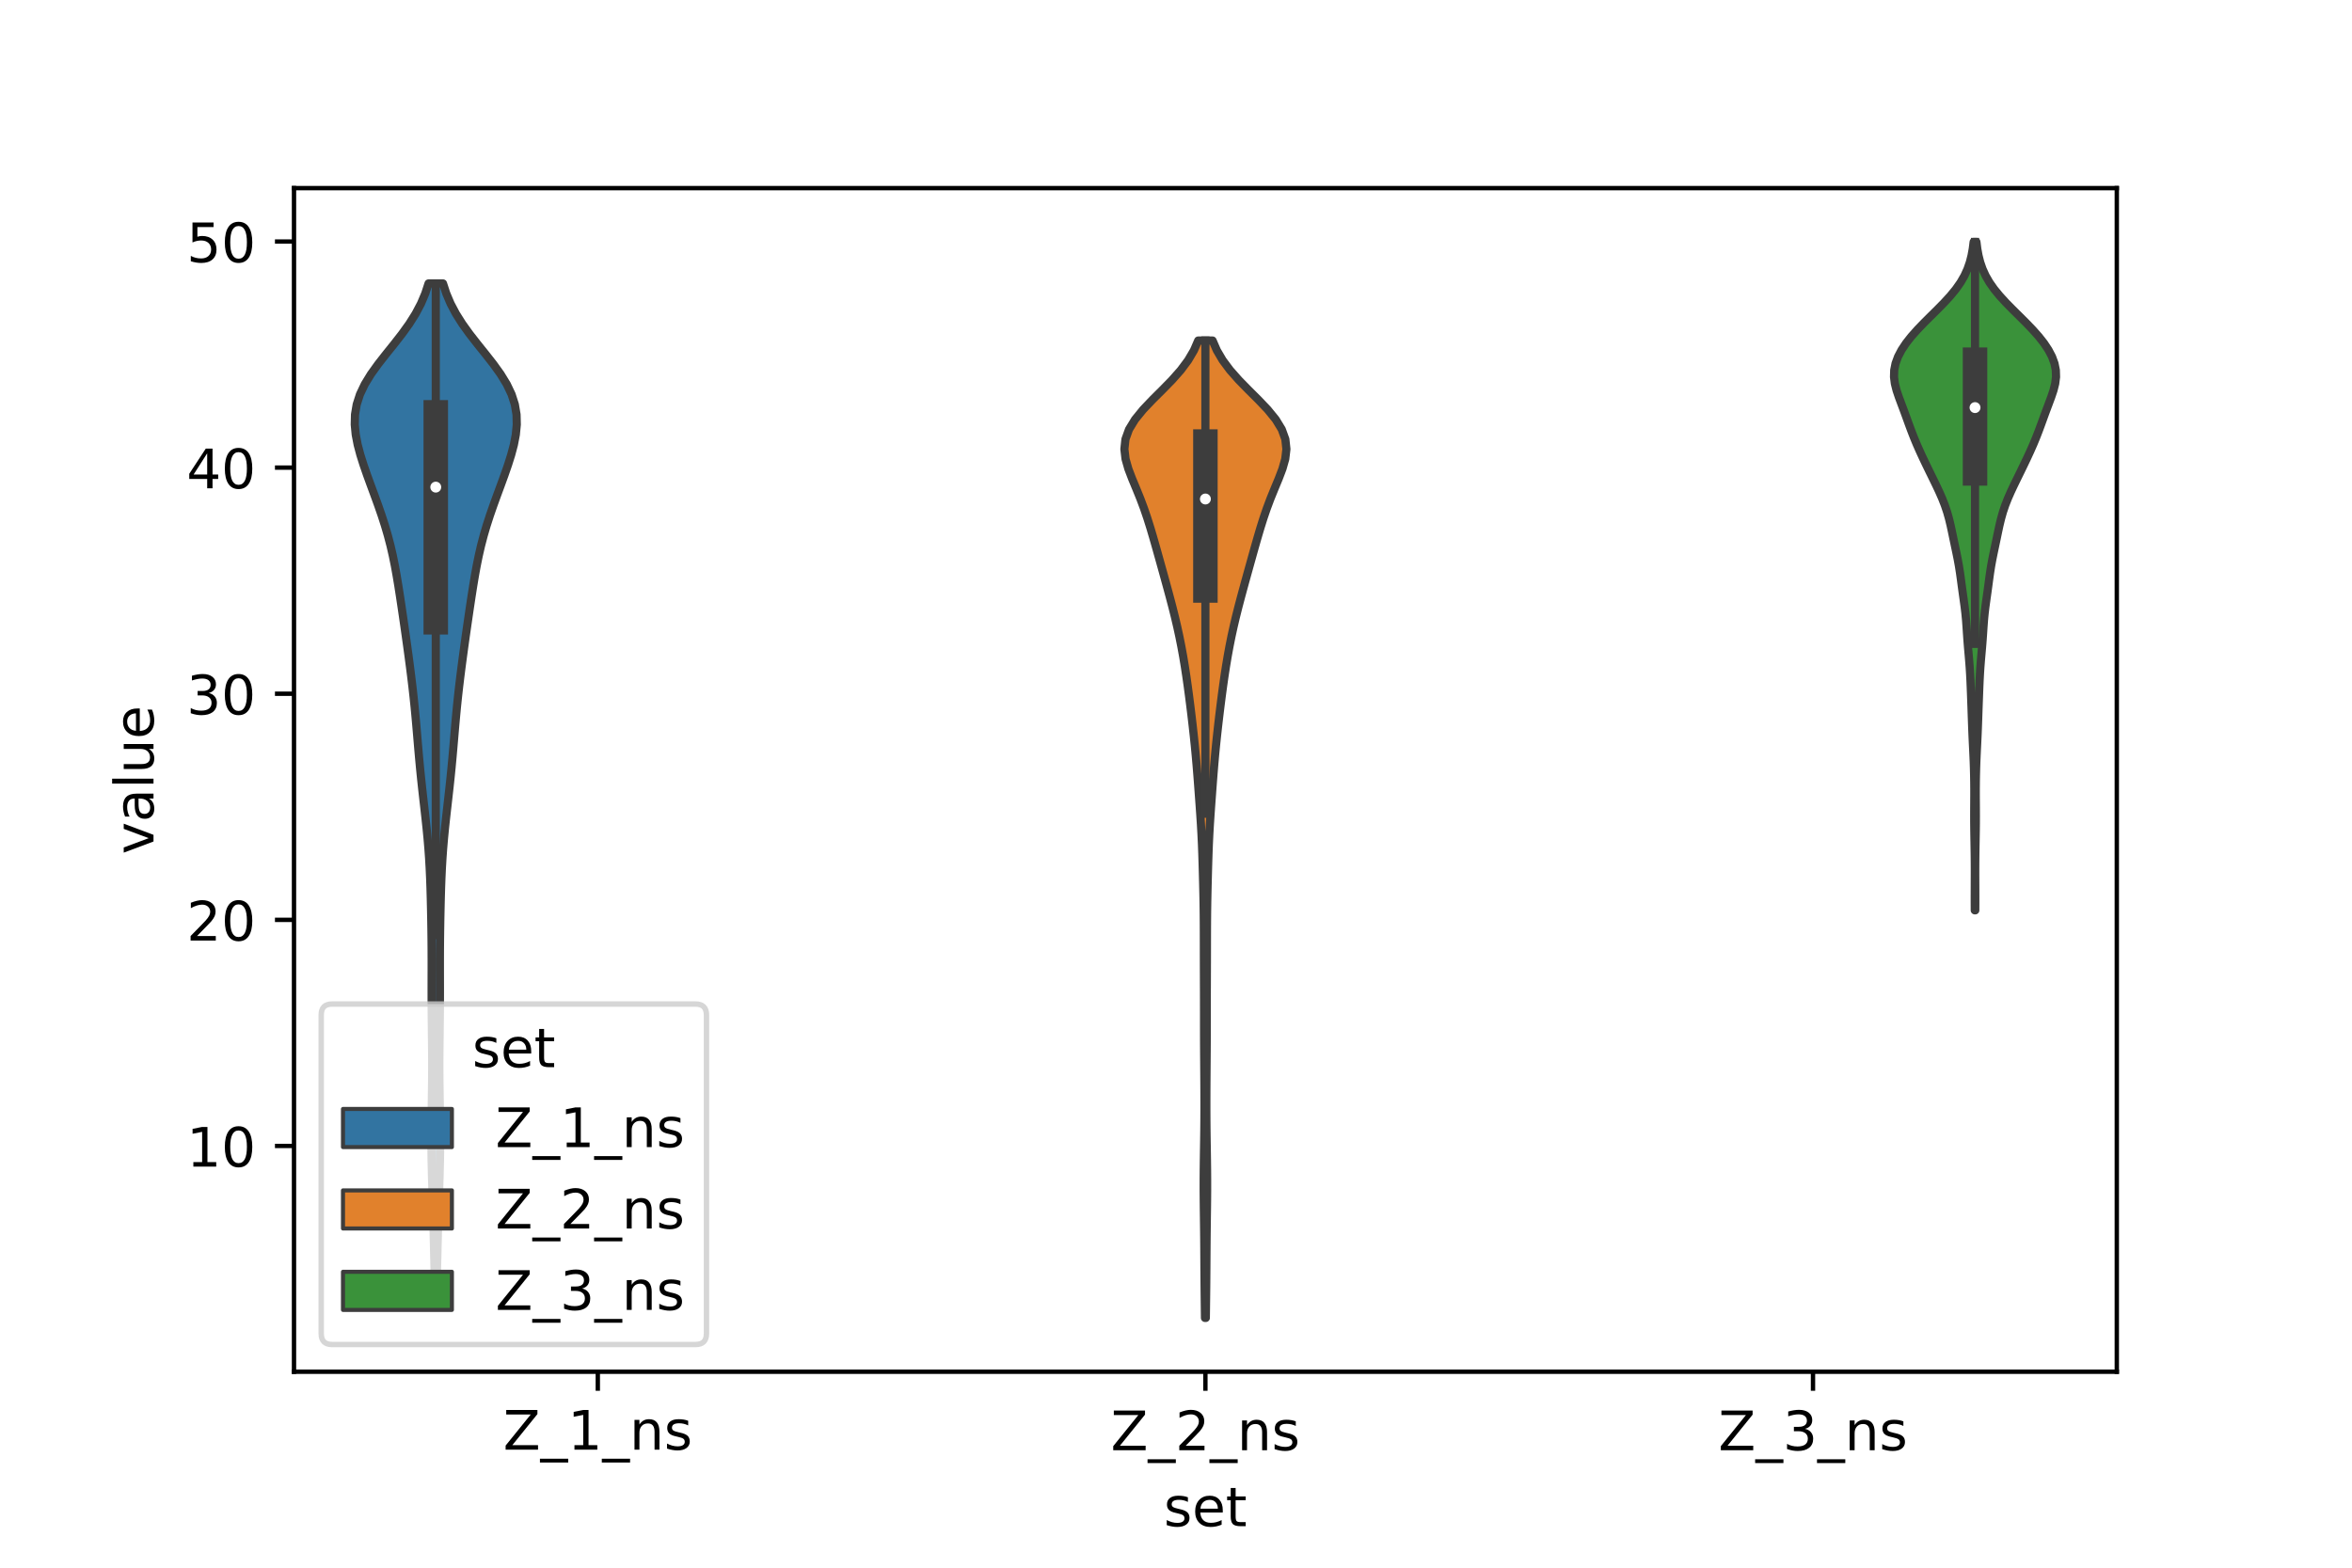 <?xml version="1.0" encoding="utf-8" standalone="no"?>
<!DOCTYPE svg PUBLIC "-//W3C//DTD SVG 1.1//EN"
  "http://www.w3.org/Graphics/SVG/1.1/DTD/svg11.dtd">
<!-- Created with matplotlib (https://matplotlib.org/) -->
<svg height="288pt" version="1.1" viewBox="0 0 432 288" width="432pt" xmlns="http://www.w3.org/2000/svg" xmlns:xlink="http://www.w3.org/1999/xlink">
 <defs>
  <style type="text/css">*{stroke-linecap:butt;stroke-linejoin:round;}</style>
 </defs>
 <g id="figure_1">
  <g id="patch_1">
   <path d="M 0 288 
L 432 288 
L 432 0 
L 0 0 
z
" style="fill:#ffffff;"/>
  </g>
  <g id="axes_1">
   <g id="patch_2">
    <path d="M 54 252 
L 388.8 252 
L 388.8 34.56 
L 54 34.56 
z
" style="fill:#ffffff;"/>
   </g>
   <g id="PolyCollection_1">
    <defs>
     <path d="M 80.213 -52.539 
L 79.867 -52.539 
L 79.822 -54.391 
L 79.776 -56.244 
L 79.731 -58.096 
L 79.687 -59.948 
L 79.641 -61.801 
L 79.593 -63.653 
L 79.541 -65.506 
L 79.484 -67.358 
L 79.425 -69.211 
L 79.368 -71.063 
L 79.316 -72.915 
L 79.274 -74.768 
L 79.247 -76.62 
L 79.236 -78.473 
L 79.24 -80.325 
L 79.257 -82.178 
L 79.284 -84.03 
L 79.315 -85.882 
L 79.344 -87.735 
L 79.366 -89.587 
L 79.377 -91.44 
L 79.377 -93.292 
L 79.365 -95.145 
L 79.346 -96.997 
L 79.323 -98.85 
L 79.302 -100.702 
L 79.286 -102.554 
L 79.277 -104.407 
L 79.275 -106.259 
L 79.278 -108.112 
L 79.282 -109.964 
L 79.282 -111.817 
L 79.275 -113.669 
L 79.26 -115.521 
L 79.236 -117.374 
L 79.206 -119.226 
L 79.168 -121.079 
L 79.125 -122.931 
L 79.072 -124.784 
L 79.006 -126.636 
L 78.922 -128.489 
L 78.815 -130.341 
L 78.683 -132.193 
L 78.526 -134.046 
L 78.346 -135.898 
L 78.148 -137.751 
L 77.94 -139.603 
L 77.73 -141.456 
L 77.523 -143.308 
L 77.326 -145.16 
L 77.141 -147.013 
L 76.969 -148.865 
L 76.807 -150.718 
L 76.65 -152.57 
L 76.493 -154.423 
L 76.329 -156.275 
L 76.153 -158.127 
L 75.962 -159.98 
L 75.755 -161.832 
L 75.532 -163.685 
L 75.298 -165.537 
L 75.053 -167.39 
L 74.801 -169.242 
L 74.543 -171.095 
L 74.279 -172.947 
L 74.011 -174.799 
L 73.738 -176.652 
L 73.459 -178.504 
L 73.169 -180.357 
L 72.861 -182.209 
L 72.526 -184.062 
L 72.15 -185.914 
L 71.724 -187.766 
L 71.239 -189.619 
L 70.695 -191.471 
L 70.096 -193.324 
L 69.452 -195.176 
L 68.779 -197.029 
L 68.094 -198.881 
L 67.419 -200.734 
L 66.775 -202.586 
L 66.19 -204.438 
L 65.697 -206.291 
L 65.339 -208.143 
L 65.16 -209.996 
L 65.207 -211.848 
L 65.519 -213.701 
L 66.116 -215.553 
L 66.997 -217.405 
L 68.13 -219.258 
L 69.46 -221.11 
L 70.912 -222.963 
L 72.401 -224.815 
L 73.846 -226.668 
L 75.176 -228.52 
L 76.343 -230.373 
L 77.322 -232.225 
L 78.107 -234.077 
L 78.712 -235.93 
L 81.368 -235.93 
L 81.368 -235.93 
L 81.973 -234.077 
L 82.758 -232.225 
L 83.737 -230.373 
L 84.904 -228.52 
L 86.234 -226.668 
L 87.679 -224.815 
L 89.168 -222.963 
L 90.62 -221.11 
L 91.95 -219.258 
L 93.083 -217.405 
L 93.964 -215.553 
L 94.561 -213.701 
L 94.873 -211.848 
L 94.92 -209.996 
L 94.741 -208.143 
L 94.383 -206.291 
L 93.89 -204.438 
L 93.305 -202.586 
L 92.661 -200.734 
L 91.986 -198.881 
L 91.301 -197.029 
L 90.628 -195.176 
L 89.984 -193.324 
L 89.385 -191.471 
L 88.841 -189.619 
L 88.356 -187.766 
L 87.93 -185.914 
L 87.554 -184.062 
L 87.219 -182.209 
L 86.911 -180.357 
L 86.621 -178.504 
L 86.342 -176.652 
L 86.069 -174.799 
L 85.801 -172.947 
L 85.537 -171.095 
L 85.279 -169.242 
L 85.027 -167.39 
L 84.782 -165.537 
L 84.548 -163.685 
L 84.325 -161.832 
L 84.118 -159.98 
L 83.927 -158.127 
L 83.751 -156.275 
L 83.587 -154.423 
L 83.43 -152.57 
L 83.273 -150.718 
L 83.111 -148.865 
L 82.939 -147.013 
L 82.754 -145.16 
L 82.557 -143.308 
L 82.35 -141.456 
L 82.14 -139.603 
L 81.932 -137.751 
L 81.734 -135.898 
L 81.554 -134.046 
L 81.397 -132.193 
L 81.265 -130.341 
L 81.158 -128.489 
L 81.074 -126.636 
L 81.008 -124.784 
L 80.955 -122.931 
L 80.912 -121.079 
L 80.874 -119.226 
L 80.844 -117.374 
L 80.82 -115.521 
L 80.805 -113.669 
L 80.798 -111.817 
L 80.798 -109.964 
L 80.802 -108.112 
L 80.805 -106.259 
L 80.803 -104.407 
L 80.794 -102.554 
L 80.778 -100.702 
L 80.757 -98.85 
L 80.734 -96.997 
L 80.715 -95.145 
L 80.703 -93.292 
L 80.703 -91.44 
L 80.714 -89.587 
L 80.736 -87.735 
L 80.765 -85.882 
L 80.796 -84.03 
L 80.823 -82.178 
L 80.84 -80.325 
L 80.844 -78.473 
L 80.833 -76.62 
L 80.806 -74.768 
L 80.764 -72.915 
L 80.712 -71.063 
L 80.655 -69.211 
L 80.596 -67.358 
L 80.539 -65.506 
L 80.487 -63.653 
L 80.439 -61.801 
L 80.393 -59.948 
L 80.349 -58.096 
L 80.304 -56.244 
L 80.258 -54.391 
L 80.213 -52.539 
z
" id="m8965fffc19" style="stroke:#3d3d3d;stroke-width:1.5;"/>
    </defs>
    <g clip-path="url(#p463684af0b)">
     <use style="fill:#3274a1;stroke:#3d3d3d;stroke-width:1.5;" x="0" xlink:href="#m8965fffc19" y="288"/>
    </g>
   </g>
   <g id="PolyCollection_2">
    <defs>
     <path d="M 221.478 -45.884 
L 221.322 -45.884 
L 221.299 -47.697 
L 221.276 -49.511 
L 221.255 -51.325 
L 221.237 -53.139 
L 221.223 -54.952 
L 221.211 -56.766 
L 221.199 -58.58 
L 221.184 -60.393 
L 221.164 -62.207 
L 221.14 -64.021 
L 221.115 -65.835 
L 221.094 -67.648 
L 221.081 -69.462 
L 221.082 -71.276 
L 221.094 -73.089 
L 221.117 -74.903 
L 221.145 -76.717 
L 221.174 -78.531 
L 221.199 -80.344 
L 221.216 -82.158 
L 221.224 -83.972 
L 221.224 -85.786 
L 221.219 -87.599 
L 221.208 -89.413 
L 221.195 -91.227 
L 221.181 -93.04 
L 221.168 -94.854 
L 221.158 -96.668 
L 221.153 -98.482 
L 221.15 -100.295 
L 221.15 -102.109 
L 221.148 -103.923 
L 221.144 -105.737 
L 221.137 -107.55 
L 221.13 -109.364 
L 221.124 -111.178 
L 221.12 -112.991 
L 221.118 -114.805 
L 221.114 -116.619 
L 221.106 -118.433 
L 221.091 -120.246 
L 221.065 -122.06 
L 221.03 -123.874 
L 220.988 -125.687 
L 220.942 -127.501 
L 220.892 -129.315 
L 220.835 -131.129 
L 220.767 -132.942 
L 220.681 -134.756 
L 220.578 -136.57 
L 220.459 -138.384 
L 220.332 -140.197 
L 220.2 -142.011 
L 220.067 -143.825 
L 219.929 -145.638 
L 219.783 -147.452 
L 219.623 -149.266 
L 219.449 -151.08 
L 219.26 -152.893 
L 219.06 -154.707 
L 218.849 -156.521 
L 218.628 -158.334 
L 218.397 -160.148 
L 218.154 -161.962 
L 217.896 -163.776 
L 217.618 -165.589 
L 217.316 -167.403 
L 216.985 -169.217 
L 216.623 -171.031 
L 216.228 -172.844 
L 215.801 -174.658 
L 215.346 -176.472 
L 214.869 -178.285 
L 214.377 -180.099 
L 213.878 -181.913 
L 213.374 -183.727 
L 212.869 -185.54 
L 212.36 -187.354 
L 211.842 -189.168 
L 211.306 -190.982 
L 210.736 -192.795 
L 210.116 -194.609 
L 209.435 -196.423 
L 208.697 -198.236 
L 207.942 -200.05 
L 207.25 -201.864 
L 206.733 -203.678 
L 206.52 -205.491 
L 206.714 -207.305 
L 207.37 -209.119 
L 208.475 -210.932 
L 209.952 -212.746 
L 211.676 -214.56 
L 213.498 -216.374 
L 215.271 -218.187 
L 216.874 -220.001 
L 218.227 -221.815 
L 219.294 -223.629 
L 220.081 -225.442 
L 222.719 -225.442 
L 222.719 -225.442 
L 223.506 -223.629 
L 224.573 -221.815 
L 225.926 -220.001 
L 227.529 -218.187 
L 229.302 -216.374 
L 231.124 -214.56 
L 232.848 -212.746 
L 234.325 -210.932 
L 235.43 -209.119 
L 236.086 -207.305 
L 236.28 -205.491 
L 236.067 -203.678 
L 235.55 -201.864 
L 234.858 -200.05 
L 234.103 -198.236 
L 233.365 -196.423 
L 232.684 -194.609 
L 232.064 -192.795 
L 231.494 -190.982 
L 230.958 -189.168 
L 230.44 -187.354 
L 229.931 -185.54 
L 229.426 -183.727 
L 228.922 -181.913 
L 228.423 -180.099 
L 227.931 -178.285 
L 227.454 -176.472 
L 226.999 -174.658 
L 226.572 -172.844 
L 226.177 -171.031 
L 225.815 -169.217 
L 225.484 -167.403 
L 225.182 -165.589 
L 224.904 -163.776 
L 224.646 -161.962 
L 224.403 -160.148 
L 224.172 -158.334 
L 223.951 -156.521 
L 223.74 -154.707 
L 223.54 -152.893 
L 223.351 -151.08 
L 223.177 -149.266 
L 223.017 -147.452 
L 222.871 -145.638 
L 222.733 -143.825 
L 222.6 -142.011 
L 222.468 -140.197 
L 222.341 -138.384 
L 222.222 -136.57 
L 222.119 -134.756 
L 222.033 -132.942 
L 221.965 -131.129 
L 221.908 -129.315 
L 221.858 -127.501 
L 221.812 -125.687 
L 221.77 -123.874 
L 221.735 -122.06 
L 221.709 -120.246 
L 221.694 -118.433 
L 221.686 -116.619 
L 221.682 -114.805 
L 221.68 -112.991 
L 221.676 -111.178 
L 221.67 -109.364 
L 221.663 -107.55 
L 221.656 -105.737 
L 221.652 -103.923 
L 221.65 -102.109 
L 221.65 -100.295 
L 221.647 -98.482 
L 221.642 -96.668 
L 221.632 -94.854 
L 221.619 -93.04 
L 221.605 -91.227 
L 221.592 -89.413 
L 221.581 -87.599 
L 221.576 -85.786 
L 221.576 -83.972 
L 221.584 -82.158 
L 221.601 -80.344 
L 221.626 -78.531 
L 221.655 -76.717 
L 221.683 -74.903 
L 221.706 -73.089 
L 221.718 -71.276 
L 221.719 -69.462 
L 221.706 -67.648 
L 221.685 -65.835 
L 221.66 -64.021 
L 221.636 -62.207 
L 221.616 -60.393 
L 221.601 -58.58 
L 221.589 -56.766 
L 221.577 -54.952 
L 221.563 -53.139 
L 221.545 -51.325 
L 221.524 -49.511 
L 221.501 -47.697 
L 221.478 -45.884 
z
" id="me2b3b80995" style="stroke:#3d3d3d;stroke-width:1.5;"/>
    </defs>
    <g clip-path="url(#p463684af0b)">
     <use style="fill:#e1812c;stroke:#3d3d3d;stroke-width:1.5;" x="0" xlink:href="#me2b3b80995" y="288"/>
    </g>
   </g>
   <g id="PolyCollection_3">
    <defs>
     <path d="M 362.807 -120.765 
L 362.713 -120.765 
L 362.707 -122.006 
L 362.706 -123.246 
L 362.709 -124.486 
L 362.714 -125.727 
L 362.719 -126.967 
L 362.72 -128.207 
L 362.715 -129.448 
L 362.704 -130.688 
L 362.687 -131.928 
L 362.666 -133.169 
L 362.644 -134.409 
L 362.624 -135.649 
L 362.611 -136.89 
L 362.607 -138.13 
L 362.611 -139.37 
L 362.619 -140.61 
L 362.626 -141.851 
L 362.626 -143.091 
L 362.615 -144.331 
L 362.594 -145.572 
L 362.562 -146.812 
L 362.52 -148.052 
L 362.467 -149.293 
L 362.409 -150.533 
L 362.349 -151.773 
L 362.292 -153.014 
L 362.242 -154.254 
L 362.197 -155.494 
L 362.155 -156.735 
L 362.113 -157.975 
L 362.068 -159.215 
L 362.023 -160.455 
L 361.975 -161.696 
L 361.923 -162.936 
L 361.859 -164.176 
L 361.78 -165.417 
L 361.684 -166.657 
L 361.577 -167.897 
L 361.468 -169.138 
L 361.37 -170.378 
L 361.284 -171.618 
L 361.203 -172.859 
L 361.112 -174.099 
L 360.994 -175.339 
L 360.846 -176.58 
L 360.677 -177.82 
L 360.503 -179.06 
L 360.334 -180.3 
L 360.17 -181.541 
L 359.998 -182.781 
L 359.803 -184.021 
L 359.577 -185.262 
L 359.326 -186.502 
L 359.063 -187.742 
L 358.802 -188.983 
L 358.544 -190.223 
L 358.278 -191.463 
L 357.98 -192.704 
L 357.63 -193.944 
L 357.212 -195.184 
L 356.725 -196.424 
L 356.18 -197.665 
L 355.596 -198.905 
L 354.992 -200.145 
L 354.384 -201.386 
L 353.781 -202.626 
L 353.189 -203.866 
L 352.615 -205.107 
L 352.067 -206.347 
L 351.55 -207.587 
L 351.066 -208.828 
L 350.606 -210.068 
L 350.156 -211.308 
L 349.701 -212.549 
L 349.235 -213.789 
L 348.773 -215.029 
L 348.355 -216.269 
L 348.039 -217.51 
L 347.88 -218.75 
L 347.917 -219.99 
L 348.164 -221.231 
L 348.619 -222.471 
L 349.268 -223.711 
L 350.092 -224.952 
L 351.069 -226.192 
L 352.171 -227.432 
L 353.362 -228.673 
L 354.606 -229.913 
L 355.86 -231.153 
L 357.078 -232.394 
L 358.215 -233.634 
L 359.233 -234.874 
L 360.105 -236.114 
L 360.82 -237.355 
L 361.383 -238.595 
L 361.811 -239.835 
L 362.125 -241.076 
L 362.349 -242.316 
L 362.503 -243.556 
L 363.017 -243.556 
L 363.017 -243.556 
L 363.171 -242.316 
L 363.395 -241.076 
L 363.709 -239.835 
L 364.137 -238.595 
L 364.7 -237.355 
L 365.415 -236.114 
L 366.287 -234.874 
L 367.305 -233.634 
L 368.442 -232.394 
L 369.66 -231.153 
L 370.914 -229.913 
L 372.158 -228.673 
L 373.349 -227.432 
L 374.451 -226.192 
L 375.428 -224.952 
L 376.252 -223.711 
L 376.901 -222.471 
L 377.356 -221.231 
L 377.603 -219.99 
L 377.64 -218.75 
L 377.481 -217.51 
L 377.165 -216.269 
L 376.747 -215.029 
L 376.285 -213.789 
L 375.819 -212.549 
L 375.364 -211.308 
L 374.914 -210.068 
L 374.454 -208.828 
L 373.97 -207.587 
L 373.453 -206.347 
L 372.905 -205.107 
L 372.331 -203.866 
L 371.739 -202.626 
L 371.136 -201.386 
L 370.528 -200.145 
L 369.924 -198.905 
L 369.34 -197.665 
L 368.795 -196.424 
L 368.308 -195.184 
L 367.89 -193.944 
L 367.54 -192.704 
L 367.242 -191.463 
L 366.976 -190.223 
L 366.718 -188.983 
L 366.457 -187.742 
L 366.194 -186.502 
L 365.943 -185.262 
L 365.717 -184.021 
L 365.522 -182.781 
L 365.35 -181.541 
L 365.186 -180.3 
L 365.017 -179.06 
L 364.843 -177.82 
L 364.674 -176.58 
L 364.526 -175.339 
L 364.408 -174.099 
L 364.317 -172.859 
L 364.236 -171.618 
L 364.15 -170.378 
L 364.052 -169.138 
L 363.943 -167.897 
L 363.836 -166.657 
L 363.74 -165.417 
L 363.661 -164.176 
L 363.597 -162.936 
L 363.545 -161.696 
L 363.497 -160.455 
L 363.452 -159.215 
L 363.407 -157.975 
L 363.365 -156.735 
L 363.323 -155.494 
L 363.278 -154.254 
L 363.228 -153.014 
L 363.171 -151.773 
L 363.111 -150.533 
L 363.053 -149.293 
L 363 -148.052 
L 362.958 -146.812 
L 362.926 -145.572 
L 362.905 -144.331 
L 362.894 -143.091 
L 362.894 -141.851 
L 362.901 -140.61 
L 362.909 -139.37 
L 362.913 -138.13 
L 362.909 -136.89 
L 362.896 -135.649 
L 362.876 -134.409 
L 362.854 -133.169 
L 362.833 -131.928 
L 362.816 -130.688 
L 362.805 -129.448 
L 362.8 -128.207 
L 362.801 -126.967 
L 362.806 -125.727 
L 362.811 -124.486 
L 362.814 -123.246 
L 362.813 -122.006 
L 362.807 -120.765 
z
" id="m75fa808b4f" style="stroke:#3d3d3d;stroke-width:1.5;"/>
    </defs>
    <g clip-path="url(#p463684af0b)">
     <use style="fill:#3a923a;stroke:#3d3d3d;stroke-width:1.5;" x="0" xlink:href="#m75fa808b4f" y="288"/>
    </g>
   </g>
   <g id="patch_3">
    <path clip-path="url(#p463684af0b)" d="M 109.8 252.062 
L 109.8 252.062 
L 109.8 252.062 
L 109.8 252.062 
z
" style="fill:#3274a1;stroke:#3d3d3d;stroke-linejoin:miter;stroke-width:0.75;"/>
   </g>
   <g id="patch_4">
    <path clip-path="url(#p463684af0b)" d="M 109.8 252.062 
L 109.8 252.062 
L 109.8 252.062 
L 109.8 252.062 
z
" style="fill:#e1812c;stroke:#3d3d3d;stroke-linejoin:miter;stroke-width:0.75;"/>
   </g>
   <g id="patch_5">
    <path clip-path="url(#p463684af0b)" d="M 109.8 252.062 
L 109.8 252.062 
L 109.8 252.062 
L 109.8 252.062 
z
" style="fill:#3a923a;stroke:#3d3d3d;stroke-linejoin:miter;stroke-width:0.75;"/>
   </g>
   <g id="matplotlib.axis_1">
    <g id="xtick_1">
     <g id="line2d_1">
      <defs>
       <path d="M 0 0 
L 0 3.5 
" id="mc8c8dfcfc4" style="stroke:#000000;stroke-width:0.8;"/>
      </defs>
      <g>
       <use style="stroke:#000000;stroke-width:0.8;" x="109.8" xlink:href="#mc8c8dfcfc4" y="252"/>
      </g>
     </g>
     <g id="text_1">
      <!-- Z_1_ns -->
      <g transform="translate(92.42 266.32)scale(0.1 -0.1)">
       <defs>
        <path d="M 5.609 72.906 
L 62.891 72.906 
L 62.891 65.375 
L 16.797 8.297 
L 64.016 8.297 
L 64.016 0 
L 4.5 0 
L 4.5 7.516 
L 50.594 64.594 
L 5.609 64.594 
z
" id="DejaVuSans-90"/>
        <path d="M 50.984 -16.609 
L 50.984 -23.578 
L -0.984 -23.578 
L -0.984 -16.609 
z
" id="DejaVuSans-95"/>
        <path d="M 12.406 8.297 
L 28.516 8.297 
L 28.516 63.922 
L 10.984 60.406 
L 10.984 69.391 
L 28.422 72.906 
L 38.281 72.906 
L 38.281 8.297 
L 54.391 8.297 
L 54.391 0 
L 12.406 0 
z
" id="DejaVuSans-49"/>
        <path d="M 54.891 33.016 
L 54.891 0 
L 45.906 0 
L 45.906 32.719 
Q 45.906 40.484 42.875 44.328 
Q 39.844 48.188 33.797 48.188 
Q 26.516 48.188 22.312 43.547 
Q 18.109 38.922 18.109 30.906 
L 18.109 0 
L 9.078 0 
L 9.078 54.688 
L 18.109 54.688 
L 18.109 46.188 
Q 21.344 51.125 25.703 53.562 
Q 30.078 56 35.797 56 
Q 45.219 56 50.047 50.172 
Q 54.891 44.344 54.891 33.016 
z
" id="DejaVuSans-110"/>
        <path d="M 44.281 53.078 
L 44.281 44.578 
Q 40.484 46.531 36.375 47.5 
Q 32.281 48.484 27.875 48.484 
Q 21.188 48.484 17.844 46.438 
Q 14.5 44.391 14.5 40.281 
Q 14.5 37.156 16.891 35.375 
Q 19.281 33.594 26.516 31.984 
L 29.594 31.297 
Q 39.156 29.25 43.188 25.516 
Q 47.219 21.781 47.219 15.094 
Q 47.219 7.469 41.188 3.016 
Q 35.156 -1.422 24.609 -1.422 
Q 20.219 -1.422 15.453 -0.562 
Q 10.688 0.297 5.422 2 
L 5.422 11.281 
Q 10.406 8.688 15.234 7.391 
Q 20.062 6.109 24.812 6.109 
Q 31.156 6.109 34.562 8.281 
Q 37.984 10.453 37.984 14.406 
Q 37.984 18.062 35.516 20.016 
Q 33.062 21.969 24.703 23.781 
L 21.578 24.516 
Q 13.234 26.266 9.516 29.906 
Q 5.812 33.547 5.812 39.891 
Q 5.812 47.609 11.281 51.797 
Q 16.75 56 26.812 56 
Q 31.781 56 36.172 55.266 
Q 40.578 54.547 44.281 53.078 
z
" id="DejaVuSans-115"/>
       </defs>
       <use xlink:href="#DejaVuSans-90"/>
       <use x="68.506" xlink:href="#DejaVuSans-95"/>
       <use x="118.506" xlink:href="#DejaVuSans-49"/>
       <use x="182.129" xlink:href="#DejaVuSans-95"/>
       <use x="232.129" xlink:href="#DejaVuSans-110"/>
       <use x="295.508" xlink:href="#DejaVuSans-115"/>
      </g>
     </g>
    </g>
    <g id="xtick_2">
     <g id="line2d_2">
      <g>
       <use style="stroke:#000000;stroke-width:0.8;" x="221.4" xlink:href="#mc8c8dfcfc4" y="252"/>
      </g>
     </g>
     <g id="text_2">
      <!-- Z_2_ns -->
      <g transform="translate(204.02 266.422)scale(0.1 -0.1)">
       <defs>
        <path d="M 19.188 8.297 
L 53.609 8.297 
L 53.609 0 
L 7.328 0 
L 7.328 8.297 
Q 12.938 14.109 22.625 23.891 
Q 32.328 33.688 34.812 36.531 
Q 39.547 41.844 41.422 45.531 
Q 43.312 49.219 43.312 52.781 
Q 43.312 58.594 39.234 62.25 
Q 35.156 65.922 28.609 65.922 
Q 23.969 65.922 18.812 64.312 
Q 13.672 62.703 7.812 59.422 
L 7.812 69.391 
Q 13.766 71.781 18.938 73 
Q 24.125 74.219 28.422 74.219 
Q 39.75 74.219 46.484 68.547 
Q 53.219 62.891 53.219 53.422 
Q 53.219 48.922 51.531 44.891 
Q 49.859 40.875 45.406 35.406 
Q 44.188 33.984 37.641 27.219 
Q 31.109 20.453 19.188 8.297 
z
" id="DejaVuSans-50"/>
       </defs>
       <use xlink:href="#DejaVuSans-90"/>
       <use x="68.506" xlink:href="#DejaVuSans-95"/>
       <use x="118.506" xlink:href="#DejaVuSans-50"/>
       <use x="182.129" xlink:href="#DejaVuSans-95"/>
       <use x="232.129" xlink:href="#DejaVuSans-110"/>
       <use x="295.508" xlink:href="#DejaVuSans-115"/>
      </g>
     </g>
    </g>
    <g id="xtick_3">
     <g id="line2d_3">
      <g>
       <use style="stroke:#000000;stroke-width:0.8;" x="333" xlink:href="#mc8c8dfcfc4" y="252"/>
      </g>
     </g>
     <g id="text_3">
      <!-- Z_3_ns -->
      <g transform="translate(315.62 266.422)scale(0.1 -0.1)">
       <defs>
        <path d="M 40.578 39.312 
Q 47.656 37.797 51.625 33 
Q 55.609 28.219 55.609 21.188 
Q 55.609 10.406 48.188 4.484 
Q 40.766 -1.422 27.094 -1.422 
Q 22.516 -1.422 17.656 -0.516 
Q 12.797 0.391 7.625 2.203 
L 7.625 11.719 
Q 11.719 9.328 16.594 8.109 
Q 21.484 6.891 26.812 6.891 
Q 36.078 6.891 40.938 10.547 
Q 45.797 14.203 45.797 21.188 
Q 45.797 27.641 41.281 31.266 
Q 36.766 34.906 28.719 34.906 
L 20.219 34.906 
L 20.219 43.016 
L 29.109 43.016 
Q 36.375 43.016 40.234 45.922 
Q 44.094 48.828 44.094 54.297 
Q 44.094 59.906 40.109 62.906 
Q 36.141 65.922 28.719 65.922 
Q 24.656 65.922 20.016 65.031 
Q 15.375 64.156 9.812 62.312 
L 9.812 71.094 
Q 15.438 72.656 20.344 73.438 
Q 25.25 74.219 29.594 74.219 
Q 40.828 74.219 47.359 69.109 
Q 53.906 64.016 53.906 55.328 
Q 53.906 49.266 50.438 45.094 
Q 46.969 40.922 40.578 39.312 
z
" id="DejaVuSans-51"/>
       </defs>
       <use xlink:href="#DejaVuSans-90"/>
       <use x="68.506" xlink:href="#DejaVuSans-95"/>
       <use x="118.506" xlink:href="#DejaVuSans-51"/>
       <use x="182.129" xlink:href="#DejaVuSans-95"/>
       <use x="232.129" xlink:href="#DejaVuSans-110"/>
       <use x="295.508" xlink:href="#DejaVuSans-115"/>
      </g>
     </g>
    </g>
    <g id="text_4">
     <!-- set -->
     <g transform="translate(213.759 280.378)scale(0.1 -0.1)">
      <defs>
       <path d="M 56.203 29.594 
L 56.203 25.203 
L 14.891 25.203 
Q 15.484 15.922 20.484 11.062 
Q 25.484 6.203 34.422 6.203 
Q 39.594 6.203 44.453 7.469 
Q 49.312 8.734 54.109 11.281 
L 54.109 2.781 
Q 49.266 0.734 44.188 -0.344 
Q 39.109 -1.422 33.891 -1.422 
Q 20.797 -1.422 13.156 6.188 
Q 5.516 13.812 5.516 26.812 
Q 5.516 40.234 12.766 48.109 
Q 20.016 56 32.328 56 
Q 43.359 56 49.781 48.891 
Q 56.203 41.797 56.203 29.594 
z
M 47.219 32.234 
Q 47.125 39.594 43.094 43.984 
Q 39.062 48.391 32.422 48.391 
Q 24.906 48.391 20.391 44.141 
Q 15.875 39.891 15.188 32.172 
z
" id="DejaVuSans-101"/>
       <path d="M 18.312 70.219 
L 18.312 54.688 
L 36.812 54.688 
L 36.812 47.703 
L 18.312 47.703 
L 18.312 18.016 
Q 18.312 11.328 20.141 9.422 
Q 21.969 7.516 27.594 7.516 
L 36.812 7.516 
L 36.812 0 
L 27.594 0 
Q 17.188 0 13.234 3.875 
Q 9.281 7.766 9.281 18.016 
L 9.281 47.703 
L 2.688 47.703 
L 2.688 54.688 
L 9.281 54.688 
L 9.281 70.219 
z
" id="DejaVuSans-116"/>
      </defs>
      <use xlink:href="#DejaVuSans-115"/>
      <use x="52.1" xlink:href="#DejaVuSans-101"/>
      <use x="113.623" xlink:href="#DejaVuSans-116"/>
     </g>
    </g>
   </g>
   <g id="matplotlib.axis_2">
    <g id="ytick_1">
     <g id="line2d_4">
      <defs>
       <path d="M 0 0 
L -3.5 0 
" id="m96efff9d44" style="stroke:#000000;stroke-width:0.8;"/>
      </defs>
      <g>
       <use style="stroke:#000000;stroke-width:0.8;" x="54" xlink:href="#m96efff9d44" y="210.524"/>
      </g>
     </g>
     <g id="text_5">
      <!-- 10 -->
      <g transform="translate(34.275 214.323)scale(0.1 -0.1)">
       <defs>
        <path d="M 31.781 66.406 
Q 24.172 66.406 20.328 58.906 
Q 16.5 51.422 16.5 36.375 
Q 16.5 21.391 20.328 13.891 
Q 24.172 6.391 31.781 6.391 
Q 39.453 6.391 43.281 13.891 
Q 47.125 21.391 47.125 36.375 
Q 47.125 51.422 43.281 58.906 
Q 39.453 66.406 31.781 66.406 
z
M 31.781 74.219 
Q 44.047 74.219 50.516 64.516 
Q 56.984 54.828 56.984 36.375 
Q 56.984 17.969 50.516 8.266 
Q 44.047 -1.422 31.781 -1.422 
Q 19.531 -1.422 13.062 8.266 
Q 6.594 17.969 6.594 36.375 
Q 6.594 54.828 13.062 64.516 
Q 19.531 74.219 31.781 74.219 
z
" id="DejaVuSans-48"/>
       </defs>
       <use xlink:href="#DejaVuSans-49"/>
       <use x="63.623" xlink:href="#DejaVuSans-48"/>
      </g>
     </g>
    </g>
    <g id="ytick_2">
     <g id="line2d_5">
      <g>
       <use style="stroke:#000000;stroke-width:0.8;" x="54" xlink:href="#m96efff9d44" y="168.985"/>
      </g>
     </g>
     <g id="text_6">
      <!-- 20 -->
      <g transform="translate(34.275 172.784)scale(0.1 -0.1)">
       <use xlink:href="#DejaVuSans-50"/>
       <use x="63.623" xlink:href="#DejaVuSans-48"/>
      </g>
     </g>
    </g>
    <g id="ytick_3">
     <g id="line2d_6">
      <g>
       <use style="stroke:#000000;stroke-width:0.8;" x="54" xlink:href="#m96efff9d44" y="127.446"/>
      </g>
     </g>
     <g id="text_7">
      <!-- 30 -->
      <g transform="translate(34.275 131.245)scale(0.1 -0.1)">
       <use xlink:href="#DejaVuSans-51"/>
       <use x="63.623" xlink:href="#DejaVuSans-48"/>
      </g>
     </g>
    </g>
    <g id="ytick_4">
     <g id="line2d_7">
      <g>
       <use style="stroke:#000000;stroke-width:0.8;" x="54" xlink:href="#m96efff9d44" y="85.907"/>
      </g>
     </g>
     <g id="text_8">
      <!-- 40 -->
      <g transform="translate(34.275 89.707)scale(0.1 -0.1)">
       <defs>
        <path d="M 37.797 64.312 
L 12.891 25.391 
L 37.797 25.391 
z
M 35.203 72.906 
L 47.609 72.906 
L 47.609 25.391 
L 58.016 25.391 
L 58.016 17.188 
L 47.609 17.188 
L 47.609 0 
L 37.797 0 
L 37.797 17.188 
L 4.891 17.188 
L 4.891 26.703 
z
" id="DejaVuSans-52"/>
       </defs>
       <use xlink:href="#DejaVuSans-52"/>
       <use x="63.623" xlink:href="#DejaVuSans-48"/>
      </g>
     </g>
    </g>
    <g id="ytick_5">
     <g id="line2d_8">
      <g>
       <use style="stroke:#000000;stroke-width:0.8;" x="54" xlink:href="#m96efff9d44" y="44.369"/>
      </g>
     </g>
     <g id="text_9">
      <!-- 50 -->
      <g transform="translate(34.275 48.168)scale(0.1 -0.1)">
       <defs>
        <path d="M 10.797 72.906 
L 49.516 72.906 
L 49.516 64.594 
L 19.828 64.594 
L 19.828 46.734 
Q 21.969 47.469 24.109 47.828 
Q 26.266 48.188 28.422 48.188 
Q 40.625 48.188 47.75 41.5 
Q 54.891 34.812 54.891 23.391 
Q 54.891 11.625 47.562 5.094 
Q 40.234 -1.422 26.906 -1.422 
Q 22.312 -1.422 17.547 -0.641 
Q 12.797 0.141 7.719 1.703 
L 7.719 11.625 
Q 12.109 9.234 16.797 8.062 
Q 21.484 6.891 26.703 6.891 
Q 35.156 6.891 40.078 11.328 
Q 45.016 15.766 45.016 23.391 
Q 45.016 31 40.078 35.438 
Q 35.156 39.891 26.703 39.891 
Q 22.75 39.891 18.812 39.016 
Q 14.891 38.141 10.797 36.281 
z
" id="DejaVuSans-53"/>
       </defs>
       <use xlink:href="#DejaVuSans-53"/>
       <use x="63.623" xlink:href="#DejaVuSans-48"/>
      </g>
     </g>
    </g>
    <g id="text_10">
     <!-- value -->
     <g transform="translate(28.195 156.938)rotate(-90)scale(0.1 -0.1)">
      <defs>
       <path d="M 2.984 54.688 
L 12.5 54.688 
L 29.594 8.797 
L 46.688 54.688 
L 56.203 54.688 
L 35.688 0 
L 23.484 0 
z
" id="DejaVuSans-118"/>
       <path d="M 34.281 27.484 
Q 23.391 27.484 19.188 25 
Q 14.984 22.516 14.984 16.5 
Q 14.984 11.719 18.141 8.906 
Q 21.297 6.109 26.703 6.109 
Q 34.188 6.109 38.703 11.406 
Q 43.219 16.703 43.219 25.484 
L 43.219 27.484 
z
M 52.203 31.203 
L 52.203 0 
L 43.219 0 
L 43.219 8.297 
Q 40.141 3.328 35.547 0.953 
Q 30.953 -1.422 24.312 -1.422 
Q 15.922 -1.422 10.953 3.297 
Q 6 8.016 6 15.922 
Q 6 25.141 12.172 29.828 
Q 18.359 34.516 30.609 34.516 
L 43.219 34.516 
L 43.219 35.406 
Q 43.219 41.609 39.141 45 
Q 35.062 48.391 27.688 48.391 
Q 23 48.391 18.547 47.266 
Q 14.109 46.141 10.016 43.891 
L 10.016 52.203 
Q 14.938 54.109 19.578 55.047 
Q 24.219 56 28.609 56 
Q 40.484 56 46.344 49.844 
Q 52.203 43.703 52.203 31.203 
z
" id="DejaVuSans-97"/>
       <path d="M 9.422 75.984 
L 18.406 75.984 
L 18.406 0 
L 9.422 0 
z
" id="DejaVuSans-108"/>
       <path d="M 8.5 21.578 
L 8.5 54.688 
L 17.484 54.688 
L 17.484 21.922 
Q 17.484 14.156 20.5 10.266 
Q 23.531 6.391 29.594 6.391 
Q 36.859 6.391 41.078 11.031 
Q 45.312 15.672 45.312 23.688 
L 45.312 54.688 
L 54.297 54.688 
L 54.297 0 
L 45.312 0 
L 45.312 8.406 
Q 42.047 3.422 37.719 1 
Q 33.406 -1.422 27.688 -1.422 
Q 18.266 -1.422 13.375 4.438 
Q 8.5 10.297 8.5 21.578 
z
M 31.109 56 
z
" id="DejaVuSans-117"/>
      </defs>
      <use xlink:href="#DejaVuSans-118"/>
      <use x="59.18" xlink:href="#DejaVuSans-97"/>
      <use x="120.459" xlink:href="#DejaVuSans-108"/>
      <use x="148.242" xlink:href="#DejaVuSans-117"/>
      <use x="211.621" xlink:href="#DejaVuSans-101"/>
     </g>
    </g>
   </g>
   <g id="line2d_9">
    <path clip-path="url(#p463684af0b)" d="M 80.04 171.784 
L 80.04 52.07 
" style="fill:none;stroke:#3d3d3d;stroke-linecap:square;stroke-width:1.5;"/>
   </g>
   <g id="line2d_10">
    <path clip-path="url(#p463684af0b)" d="M 80.04 114.318 
L 80.04 75.752 
" style="fill:none;stroke:#3d3d3d;stroke-linecap:square;stroke-width:4.5;"/>
   </g>
   <g id="line2d_11">
    <path clip-path="url(#p463684af0b)" d="M 221.4 149.494 
L 221.4 62.558 
" style="fill:none;stroke:#3d3d3d;stroke-linecap:square;stroke-width:1.5;"/>
   </g>
   <g id="line2d_12">
    <path clip-path="url(#p463684af0b)" d="M 221.4 108.477 
L 221.4 81.119 
" style="fill:none;stroke:#3d3d3d;stroke-linecap:square;stroke-width:4.5;"/>
   </g>
   <g id="line2d_13">
    <path clip-path="url(#p463684af0b)" d="M 362.76 118.286 
L 362.76 44.444 
" style="fill:none;stroke:#3d3d3d;stroke-linecap:square;stroke-width:1.5;"/>
   </g>
   <g id="line2d_14">
    <path clip-path="url(#p463684af0b)" d="M 362.76 86.971 
L 362.76 66.079 
" style="fill:none;stroke:#3d3d3d;stroke-linecap:square;stroke-width:4.5;"/>
   </g>
   <g id="patch_6">
    <path d="M 54 252 
L 54 34.56 
" style="fill:none;stroke:#000000;stroke-linecap:square;stroke-linejoin:miter;stroke-width:0.8;"/>
   </g>
   <g id="patch_7">
    <path d="M 388.8 252 
L 388.8 34.56 
" style="fill:none;stroke:#000000;stroke-linecap:square;stroke-linejoin:miter;stroke-width:0.8;"/>
   </g>
   <g id="patch_8">
    <path d="M 54 252 
L 388.8 252 
" style="fill:none;stroke:#000000;stroke-linecap:square;stroke-linejoin:miter;stroke-width:0.8;"/>
   </g>
   <g id="patch_9">
    <path d="M 54 34.56 
L 388.8 34.56 
" style="fill:none;stroke:#000000;stroke-linecap:square;stroke-linejoin:miter;stroke-width:0.8;"/>
   </g>
   <g id="PathCollection_1">
    <defs>
     <path d="M 0 1.5 
C 0.398 1.5 0.779 1.342 1.061 1.061 
C 1.342 0.779 1.5 0.398 1.5 0 
C 1.5 -0.398 1.342 -0.779 1.061 -1.061 
C 0.779 -1.342 0.398 -1.5 0 -1.5 
C -0.398 -1.5 -0.779 -1.342 -1.061 -1.061 
C -1.342 -0.779 -1.5 -0.398 -1.5 0 
C -1.5 0.398 -1.342 0.779 -1.061 1.061 
C -0.779 1.342 -0.398 1.5 0 1.5 
z
" id="m5573f55a6e" style="stroke:#3d3d3d;"/>
    </defs>
    <g clip-path="url(#p463684af0b)">
     <use style="fill:#ffffff;stroke:#3d3d3d;" x="80.04" xlink:href="#m5573f55a6e" y="89.489"/>
    </g>
   </g>
   <g id="PathCollection_2">
    <g clip-path="url(#p463684af0b)">
     <use style="fill:#ffffff;stroke:#3d3d3d;" x="221.4" xlink:href="#m5573f55a6e" y="91.672"/>
    </g>
   </g>
   <g id="PathCollection_3">
    <g clip-path="url(#p463684af0b)">
     <use style="fill:#ffffff;stroke:#3d3d3d;" x="362.76" xlink:href="#m5573f55a6e" y="74.88"/>
    </g>
   </g>
   <g id="legend_1">
    <g id="patch_10">
     <path d="M 61 247 
L 127.759 247 
Q 129.759 247 129.759 245 
L 129.759 186.453 
Q 129.759 184.453 127.759 184.453 
L 61 184.453 
Q 59 184.453 59 186.453 
L 59 245 
Q 59 247 61 247 
z
" style="fill:#ffffff;opacity:0.8;stroke:#cccccc;stroke-linejoin:miter;"/>
    </g>
    <g id="text_11">
     <!-- set -->
     <g transform="translate(86.738 196.052)scale(0.1 -0.1)">
      <use xlink:href="#DejaVuSans-115"/>
      <use x="52.1" xlink:href="#DejaVuSans-101"/>
      <use x="113.623" xlink:href="#DejaVuSans-116"/>
     </g>
    </g>
    <g id="patch_11">
     <path d="M 63 210.73 
L 83 210.73 
L 83 203.73 
L 63 203.73 
z
" style="fill:#3274a1;stroke:#3d3d3d;stroke-linejoin:miter;stroke-width:0.75;"/>
    </g>
    <g id="text_12">
     <!-- Z_1_ns -->
     <g transform="translate(91 210.73)scale(0.1 -0.1)">
      <use xlink:href="#DejaVuSans-90"/>
      <use x="68.506" xlink:href="#DejaVuSans-95"/>
      <use x="118.506" xlink:href="#DejaVuSans-49"/>
      <use x="182.129" xlink:href="#DejaVuSans-95"/>
      <use x="232.129" xlink:href="#DejaVuSans-110"/>
      <use x="295.508" xlink:href="#DejaVuSans-115"/>
     </g>
    </g>
    <g id="patch_12">
     <path d="M 63 225.686 
L 83 225.686 
L 83 218.686 
L 63 218.686 
z
" style="fill:#e1812c;stroke:#3d3d3d;stroke-linejoin:miter;stroke-width:0.75;"/>
    </g>
    <g id="text_13">
     <!-- Z_2_ns -->
     <g transform="translate(91 225.686)scale(0.1 -0.1)">
      <use xlink:href="#DejaVuSans-90"/>
      <use x="68.506" xlink:href="#DejaVuSans-95"/>
      <use x="118.506" xlink:href="#DejaVuSans-50"/>
      <use x="182.129" xlink:href="#DejaVuSans-95"/>
      <use x="232.129" xlink:href="#DejaVuSans-110"/>
      <use x="295.508" xlink:href="#DejaVuSans-115"/>
     </g>
    </g>
    <g id="patch_13">
     <path d="M 63 240.642 
L 83 240.642 
L 83 233.642 
L 63 233.642 
z
" style="fill:#3a923a;stroke:#3d3d3d;stroke-linejoin:miter;stroke-width:0.75;"/>
    </g>
    <g id="text_14">
     <!-- Z_3_ns -->
     <g transform="translate(91 240.642)scale(0.1 -0.1)">
      <use xlink:href="#DejaVuSans-90"/>
      <use x="68.506" xlink:href="#DejaVuSans-95"/>
      <use x="118.506" xlink:href="#DejaVuSans-51"/>
      <use x="182.129" xlink:href="#DejaVuSans-95"/>
      <use x="232.129" xlink:href="#DejaVuSans-110"/>
      <use x="295.508" xlink:href="#DejaVuSans-115"/>
     </g>
    </g>
   </g>
  </g>
 </g>
 <defs>
  <clipPath id="p463684af0b">
   <rect height="217.44" width="334.8" x="54" y="34.56"/>
  </clipPath>
 </defs>
</svg>
